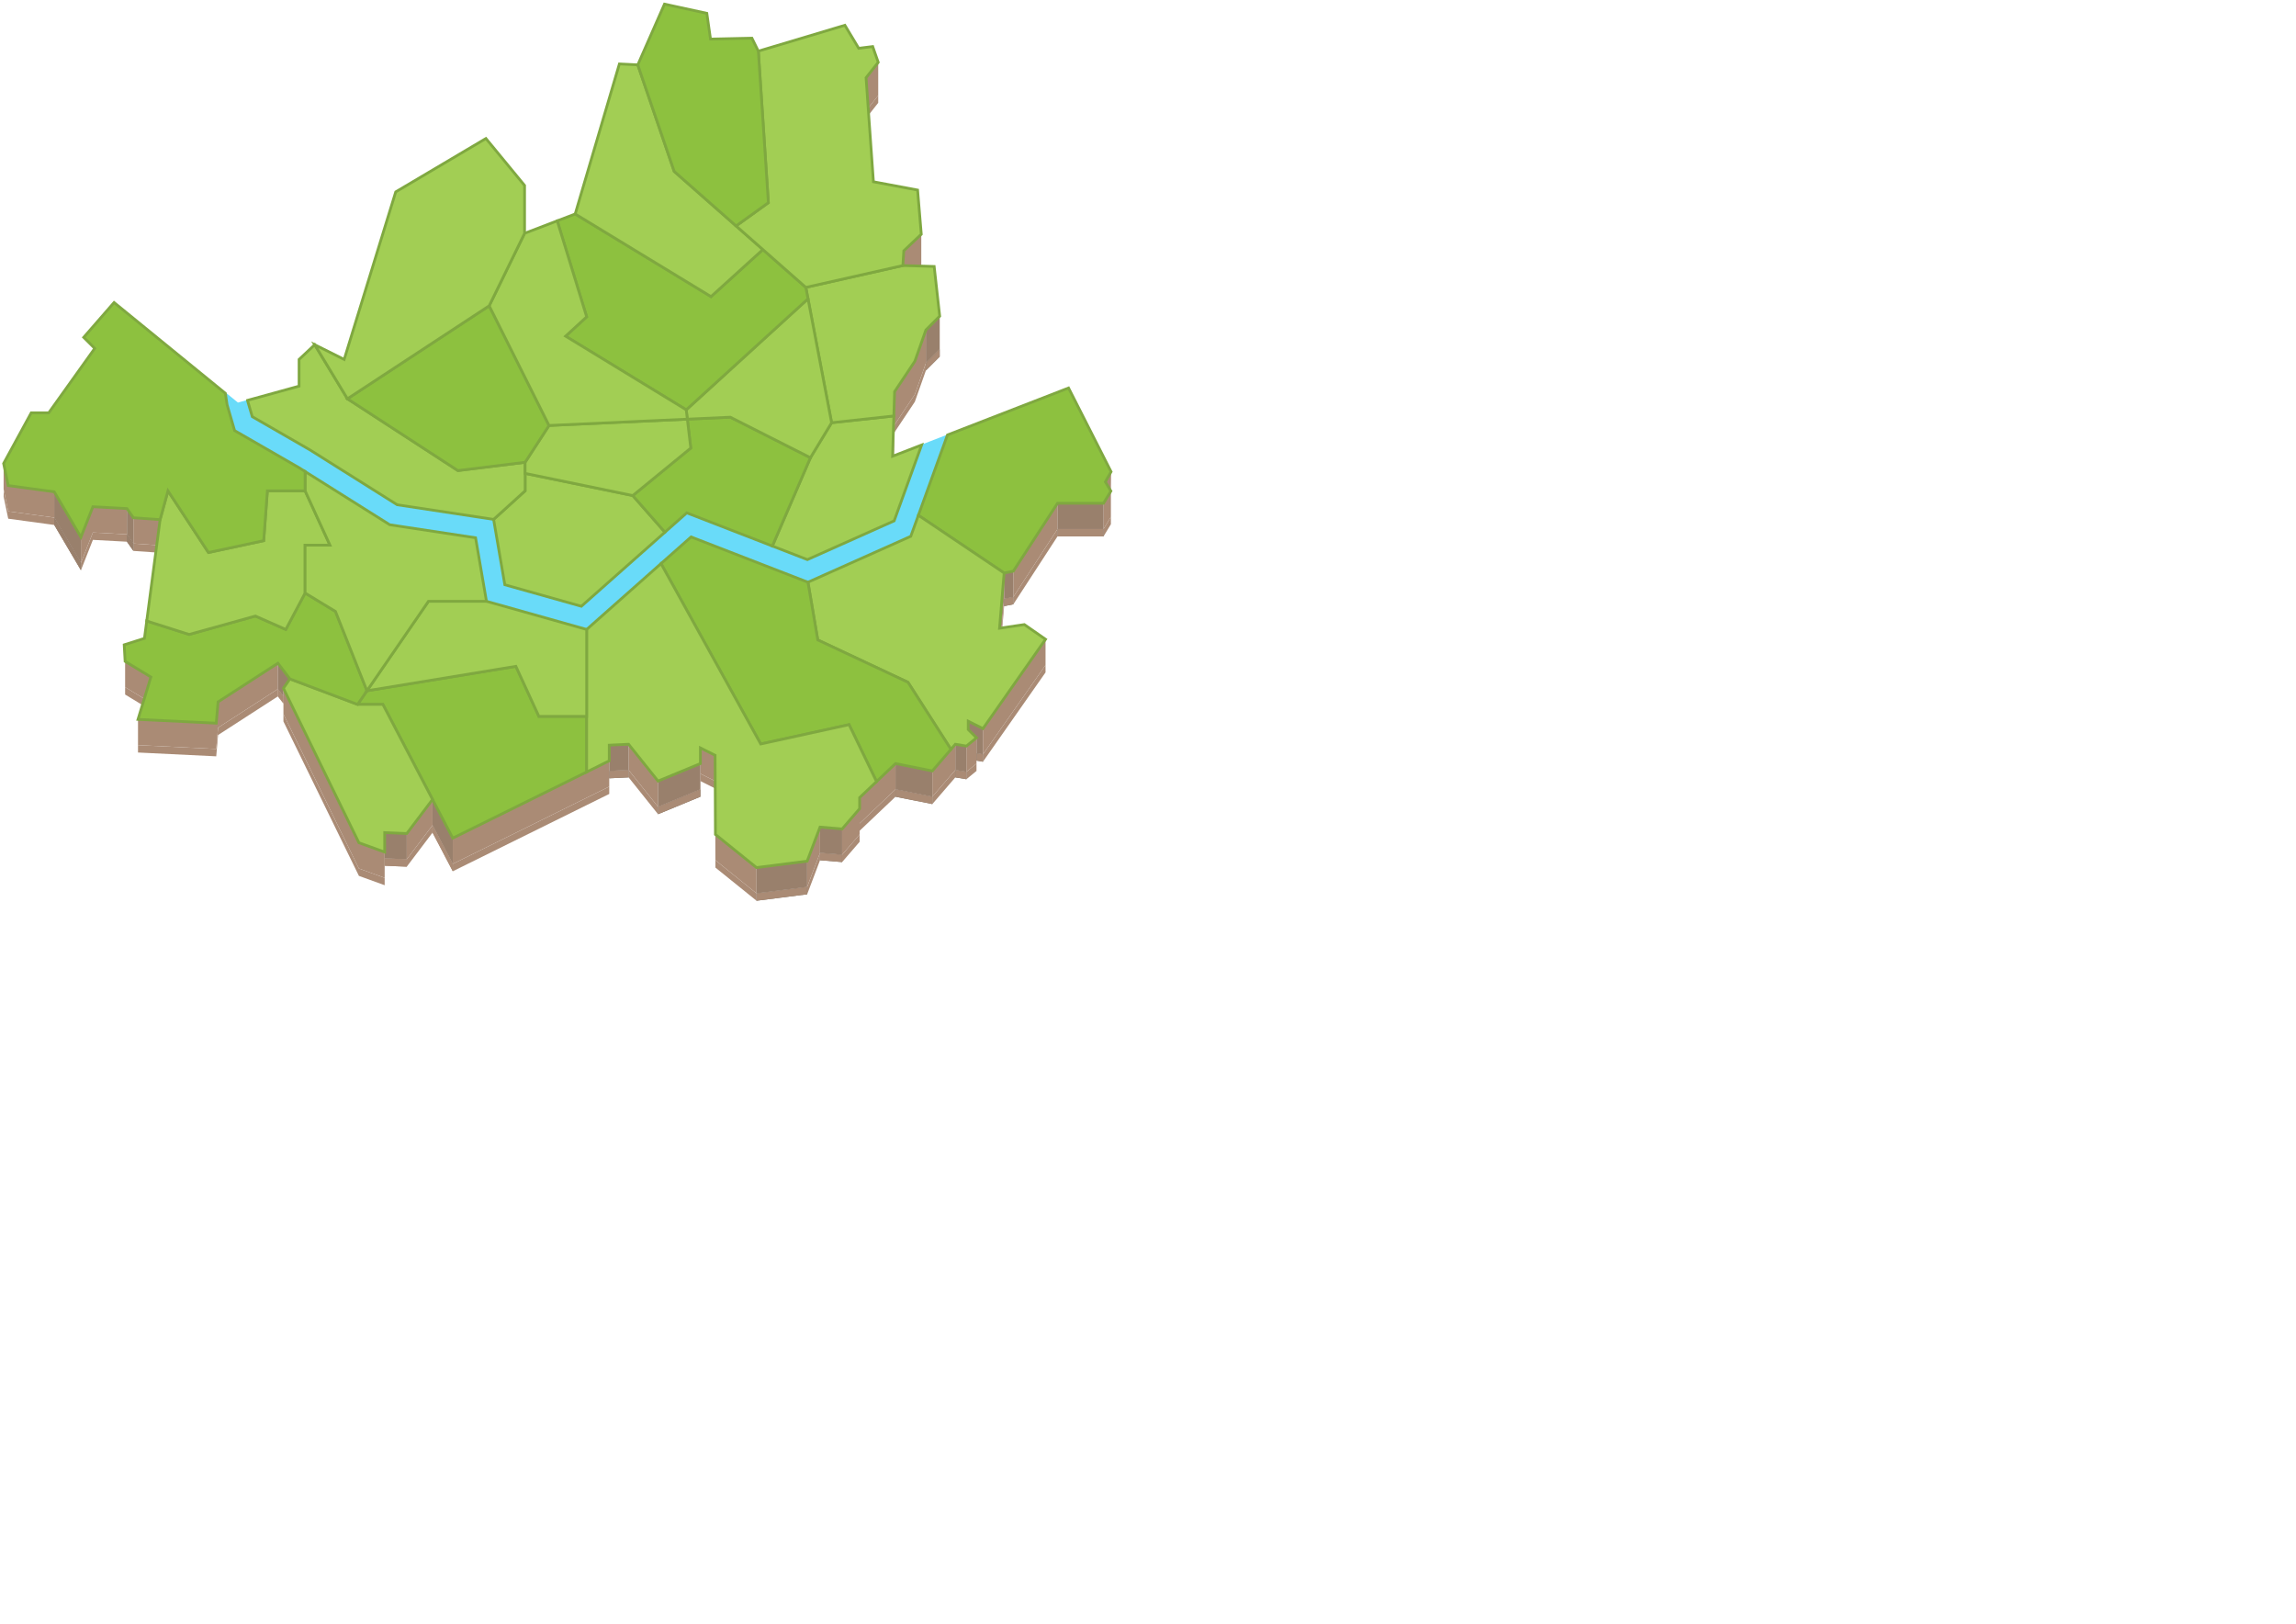 <?xml version="1.0" encoding="utf-8"?>
<!-- Generator: Adobe Illustrator 16.0.0, SVG Export Plug-In . SVG Version: 6.00 Build 0)  -->
<!DOCTYPE svg PUBLIC "-//W3C//DTD SVG 1.1//EN" "http://www.w3.org/Graphics/SVG/1.1/DTD/svg11.dtd">
<svg version="1.1" id="레이어_1" xmlns="http://www.w3.org/2000/svg" xmlns:xlink="http://www.w3.org/1999/xlink" x="0px"
	 y="0px" width="841.89px" height="595.281px" viewBox="0 0 841.89 595.281" enable-background="new 0 0 841.89 595.281"
	 xml:space="preserve">
<g id="SeoulShadow">
	<polygon fill="#AA8B75" points="335.452,144.599 328.027,155.736 327.746,164.644 327.369,164.687 327.289,167.26 327.755,167.08 
		328.027,158.436 335.452,147.298 339.502,135.824 339.502,133.124 	"/>
	<polygon fill="#AA8B75" points="318.529,42.126 322.027,37.697 322.027,34.998 318.354,39.648 	"/>
	<polygon fill="#AA8B75" points="318.354,39.648 322.027,34.998 322.027,22.847 317.564,28.499 	"/>
	<polygon fill="#AA8B75" points="331.402,91.949 331.064,97.349 337.814,97.547 337.814,85.874 	"/>
	<polygon fill="#AA8B75" points="328.027,155.736 335.452,144.599 339.502,133.124 339.502,120.974 335.452,132.449 
		328.027,143.586 327.746,152.494 327.369,164.687 327.746,164.644 	"/>
	<polygon fill="#AA8B75" points="45.876,251.923 45.876,254.623 52.206,258.467 52.899,256.187 	"/>
	<polygon fill="#AA8B75" points="3.014,187.461 1.414,179.783 1.326,182.061 3.014,190.16 19.889,192.457 19.889,189.757 	"/>
	<polygon fill="#AA8B75" points="48.914,199.273 48.914,201.973 57.113,202.539 57.467,199.863 	"/>
	<polygon fill="#AA8B75" points="34.063,195.223 29.676,206.36 29.676,209.061 34.063,197.923 46.551,198.598 46.551,195.898 	"/>
	<polygon fill="#AA8B75" points="354.353,285.673 358.064,282.635 358.064,279.936 354.353,282.973 	"/>
	<polygon fill="#AA8B75" points="367.297,230.204 367.524,230.172 368.189,222.223 368.189,219.523 	"/>
	<polygon fill="#AA8B75" points="360.428,279.26 383.377,246.523 383.377,243.822 360.428,276.561 	"/>
	<polygon fill="#AA8B75" points="371.564,218.848 371.564,221.548 387.766,196.653 387.766,193.953 	"/>
	<polygon fill="#AA8B75" points="404.642,196.653 407.342,192.186 407.342,189.485 404.642,193.953 	"/>
	<polygon fill="#AA8B75" points="101.901,255.298 103.926,257.947 103.926,257.784 	"/>
	<polygon fill="#AA8B75" points="103.926,261.791 103.926,264.49 131.602,321.111 141.051,324.535 141.051,321.835 131.602,318.41 	
		"/>
	<polygon fill="#AA8B75" points="166.026,316.722 166.026,319.423 215.114,295.168 223.402,291.072 223.402,288.373 
		215.114,292.468 	"/>
	<polygon fill="#AA8B75" points="262.33,315.373 262.215,286.348 256.814,283.648 256.814,286.348 262.215,289.048 262.33,318.072 
		277.402,330.222 277.402,327.523 	"/>
	<polygon fill="#AA8B75" points="308.79,316.048 315.202,308.623 315.202,305.923 308.79,313.347 	"/>
	<polygon fill="#AA8B75" points="295.965,325.16 295.965,327.861 300.689,315.373 300.689,312.673 	"/>
	<polygon fill="#AA8B75" points="149.151,315.035 149.151,317.736 158.602,305.248 158.602,302.548 	"/>
	<polygon fill="#AA8B75" points="348.688,284.168 341.865,292.086 341.865,294.785 348.688,286.867 350.303,284.998 
		350.303,282.298 	"/>
	<polygon fill="#AA8B75" points="230.49,282.298 230.49,284.998 241.29,298.498 241.29,295.798 	"/>
	<polygon fill="#AA8B75" points="79.964,266.773 79.289,274.58 50.602,273.186 50.602,275.885 79.289,277.28 79.964,269.473 
		101.901,255.298 101.901,252.598 	"/>
	<polygon fill="#AA8B75" points="321.405,295.984 315.202,301.873 315.202,304.572 321.405,298.685 328.365,292.086 
		328.365,289.385 	"/>
	<polygon fill="#AA8B75" points="405.316,176.66 407.342,180.035 407.41,172.947 	"/>
	<polygon fill="#AA8B75" points="34.063,195.223 46.551,195.898 46.551,186.447 34.063,185.773 29.676,196.91 29.676,206.36 	"/>
	<polygon fill="#AA8B75" points="300.689,312.673 300.689,303.222 295.965,315.71 295.965,325.16 	"/>
	<polygon fill="#AA8B75" points="223.402,278.923 215.114,283.018 166.026,307.273 166.026,316.722 215.114,292.468 
		223.402,288.373 223.402,285.336 223.402,282.635 	"/>
	<polygon fill="#AA8B75" points="158.602,302.548 158.602,293.098 149.151,305.585 149.151,315.035 	"/>
	<polygon fill="#AA8B75" points="55.326,248.211 45.876,242.473 45.876,245.848 45.876,248.548 45.876,251.923 52.899,256.187 	"/>
	<polygon fill="#AA8B75" points="241.29,295.798 241.29,286.348 230.49,272.848 230.49,282.298 	"/>
	<polygon fill="#AA8B75" points="262.215,286.348 262.33,315.373 277.402,327.523 277.402,318.072 262.33,305.923 262.215,276.898 
		256.814,274.197 256.814,279.936 256.814,283.648 	"/>
	<polygon fill="#AA8B75" points="19.889,189.757 19.889,180.307 3.014,178.01 1.326,169.91 1.326,179.36 1.414,179.783 
		3.014,187.461 	"/>
	<polygon fill="#AA8B75" points="358.064,270.485 354.353,273.523 354.353,282.973 358.064,279.936 358.064,278.851 358.064,276.15 
			"/>
	<polygon fill="#AA8B75" points="57.467,199.863 58.701,190.498 48.914,189.822 48.914,199.273 	"/>
	<polygon fill="#AA8B75" points="141.051,312.384 131.602,308.96 103.926,252.341 103.926,255.248 103.926,257.784 103.926,257.947 
		103.926,260.851 103.926,261.791 131.602,318.41 141.051,321.835 141.051,317.398 141.051,314.697 	"/>
	<polygon fill="#AA8B75" points="348.688,284.168 350.303,282.298 350.303,272.848 348.688,274.717 341.865,282.635 
		341.865,292.086 	"/>
	<polygon fill="#AA8B75" points="321.405,295.984 328.365,289.385 328.365,279.936 321.405,286.535 315.202,292.423 
		315.202,296.473 308.79,303.898 308.79,313.347 315.202,305.923 315.202,304.572 315.202,301.873 	"/>
	<polygon fill="#AA8B75" points="79.964,266.773 101.901,252.598 101.901,243.148 79.964,257.322 79.289,265.131 50.602,263.735 
		50.602,270.413 50.602,273.186 79.289,274.58 	"/>
	<polygon fill="#AA8B75" points="404.642,184.504 404.642,193.953 407.342,189.485 407.342,180.035 	"/>
	<polygon fill="#AA8B75" points="368.189,210.072 366.502,230.322 367.297,230.204 368.189,219.523 	"/>
	<polygon fill="#AA8B75" points="387.766,193.953 387.766,184.504 371.564,209.398 371.564,218.848 	"/>
	<polygon fill="#AA8B75" points="360.428,267.11 360.428,276.561 383.377,243.822 383.377,234.373 	"/>
	<polygon fill="#69DBF9" points="347.414,159.457 347.549,159.402 347.606,159.243 338.135,162.917 328.063,190.74 327.924,190.803 
		327.871,190.951 296.049,205.163 283.202,200.183 283.309,199.938 252.016,187.811 213.357,222.06 185.296,214.166 
		181.188,190.201 145.833,184.845 113.771,164.681 92.696,152.543 90.988,146.75 90.959,146.558 87.244,147.584 82.824,143.98 
		83.461,148.158 86.221,157.648 109.758,171.198 143.108,192.171 174.578,196.941 178.57,220.227 215.307,230.558 253.602,196.633 
		296.449,213.242 334.014,196.465 336.747,188.918 	"/>
	<polygon fill="#726658" points="19.889,189.757 19.889,192.457 29.676,209.061 29.676,206.36 	"/>
	<polygon fill="#AA8B75" points="19.889,189.757 19.889,192.457 29.676,209.061 29.676,206.36 	"/>
	<polygon fill="#AA8B75" points="29.676,206.36 29.676,196.91 19.889,180.307 19.889,189.757 	"/>
	<polygon opacity="0.3" fill="#726658" enable-background="new    " points="29.676,208.807 29.676,196.91 19.889,180.307 
		19.889,192.203 	"/>
	<polygon fill="#726658" points="46.551,195.898 46.551,198.598 48.914,201.973 48.914,199.273 	"/>
	<polygon fill="#AA8B75" points="46.551,195.898 46.551,198.598 48.914,201.973 48.914,199.273 	"/>
	<polygon fill="#AA8B75" points="48.914,199.273 48.914,189.822 46.551,186.447 46.551,195.898 	"/>
	<polygon opacity="0.3" fill="#726658" enable-background="new    " points="48.914,201.807 48.914,189.822 46.551,186.447 
		46.551,198.432 	"/>
	<polygon fill="#AA8B75" points="103.926,255.248 101.901,252.598 101.901,255.298 103.926,257.784 	"/>
	<polygon fill="#AA8B75" points="103.926,255.248 101.901,252.598 101.901,255.298 103.926,257.784 	"/>
	<polygon fill="#AA8B75" points="103.926,255.248 103.926,252.341 106.289,248.885 101.901,243.148 101.901,252.598 	"/>
	<polygon opacity="0.3" fill="#726658" enable-background="new    " points="103.926,255.248 103.926,252.341 106.289,248.885 
		101.901,243.148 101.901,252.598 	"/>
	<polygon fill="#AA8B75" points="141.051,314.697 141.051,317.398 149.151,317.736 149.151,315.035 	"/>
	<polygon fill="#AA8B75" points="141.051,314.697 141.051,317.398 149.151,317.736 149.151,315.035 	"/>
	<polygon fill="#AA8B75" points="149.151,315.035 149.151,305.585 141.051,305.248 141.051,312.384 141.051,314.697 	"/>
	<polygon opacity="0.3" fill="#726658" enable-background="new    " points="149.151,315.035 149.151,305.585 141.051,305.248 
		141.051,312.384 141.051,314.697 	"/>
	<polygon fill="#AA8B75" points="158.602,302.548 158.602,305.248 166.026,319.423 166.026,316.722 	"/>
	<polygon fill="#AA8B75" points="158.602,302.548 158.602,305.248 166.026,319.423 166.026,316.722 	"/>
	<polygon fill="#AA8B75" points="166.026,316.722 166.026,307.273 158.602,293.098 158.602,302.548 	"/>
	<polygon opacity="0.3" fill="#726658" enable-background="new    " points="166.026,316.722 166.026,307.273 158.602,293.098 
		158.602,302.548 	"/>
	<polygon fill="#726658" points="223.402,282.635 223.402,285.336 230.49,284.998 230.49,282.298 	"/>
	<polygon fill="#AA8B75" points="223.402,282.635 223.402,285.336 230.49,284.998 230.49,282.298 	"/>
	<polygon fill="#AA8B75" points="230.49,282.298 230.49,272.848 223.402,273.186 223.402,278.923 223.402,282.635 	"/>
	<polygon opacity="0.3" fill="#726658" enable-background="new    " points="230.49,282.298 230.49,272.848 223.402,273.186 
		223.402,278.923 223.402,282.635 	"/>
	<polygon fill="#726658" points="241.29,298.498 256.814,292.086 256.814,289.385 241.29,295.798 	"/>
	<polygon fill="#AA8B75" points="241.29,298.498 256.814,292.086 256.814,289.385 241.29,295.798 	"/>
	<polygon fill="#AA8B75" points="256.814,279.936 241.29,286.348 241.29,295.798 256.814,289.385 256.814,286.348 256.814,283.648 	
		"/>
	<polygon opacity="0.3" fill="#726658" enable-background="new    " points="256.814,279.936 241.29,286.348 241.29,295.798 
		256.814,289.385 256.814,286.348 256.814,283.648 	"/>
	<polygon fill="#726658" points="277.402,327.523 277.402,330.222 295.965,327.861 295.965,325.16 	"/>
	<polygon fill="#AA8B75" points="277.402,327.523 277.402,330.222 295.965,327.861 295.965,325.16 	"/>
	<polygon fill="#AA8B75" points="295.965,325.16 295.965,315.71 277.402,318.072 277.402,327.523 	"/>
	<polygon opacity="0.3" fill="#726658" enable-background="new    " points="295.965,325.16 295.965,315.71 277.402,318.072 
		277.402,327.523 	"/>
	<polygon fill="#726658" points="300.689,312.673 300.689,315.373 308.79,316.048 308.79,313.347 	"/>
	<polygon fill="#AA8B75" points="300.689,312.673 300.689,315.373 308.79,316.048 308.79,313.347 	"/>
	<polygon fill="#AA8B75" points="308.79,313.347 308.79,303.898 300.689,303.222 300.689,312.673 	"/>
	<polygon opacity="0.3" fill="#726658" enable-background="new    " points="308.79,313.347 308.79,303.898 300.689,303.222 
		300.689,312.673 	"/>
	<polygon fill="#726658" points="328.365,289.385 328.365,292.086 341.865,294.785 341.865,292.086 	"/>
	<polygon fill="#AA8B75" points="328.365,289.385 328.365,292.086 341.865,294.785 341.865,292.086 	"/>
	<polygon fill="#AA8B75" points="341.865,292.086 341.865,282.635 328.365,279.936 328.365,289.385 	"/>
	<polygon opacity="0.3" fill="#726658" enable-background="new    " points="341.865,292.086 341.865,282.635 328.365,279.936 
		328.365,289.385 	"/>
	<polygon fill="#726658" points="350.303,282.298 350.303,284.998 354.353,285.673 354.353,282.973 	"/>
	<polygon fill="#AA8B75" points="350.303,282.298 350.303,284.998 354.353,285.673 354.353,282.973 	"/>
	<polygon fill="#AA8B75" points="354.353,282.973 354.353,273.523 350.303,272.848 350.303,282.298 	"/>
	<polygon opacity="0.3" fill="#726658" enable-background="new    " points="354.353,282.973 354.353,273.523 350.303,272.848 
		350.303,282.298 	"/>
	<polygon fill="#726658" points="358.064,276.15 358.064,278.851 360.428,279.26 360.428,276.561 	"/>
	<polygon fill="#AA8B75" points="358.064,276.15 358.064,278.851 360.428,279.26 360.428,276.561 	"/>
	<polygon fill="#AA8B75" points="360.428,276.561 360.428,267.11 355.027,264.41 355.027,267.447 358.064,270.485 358.064,276.15 	
		"/>
	<polygon opacity="0.3" fill="#726658" enable-background="new    " points="360.428,276.561 360.428,267.11 355.027,264.41 
		355.027,267.447 358.064,270.485 358.064,276.15 	"/>
	<polygon fill="#726658" points="368.189,219.523 368.189,222.223 371.564,221.548 371.564,218.848 	"/>
	<polygon fill="#AA8B75" points="368.189,219.523 368.189,222.223 371.564,221.548 371.564,218.848 	"/>
	<polygon fill="#AA8B75" points="371.564,218.848 371.564,209.398 368.189,210.072 368.189,219.523 	"/>
	<polygon opacity="0.3" fill="#726658" enable-background="new    " points="371.564,218.848 371.564,209.398 368.189,210.072 
		368.189,219.523 	"/>
	<rect x="387.766" y="193.953" fill="#726658" width="16.876" height="2.7"/>
	<rect x="387.766" y="193.953" fill="#AA8B75" width="16.876" height="2.7"/>
	<rect x="387.766" y="184.504" fill="#AA8B75" width="16.876" height="9.449"/>
	<rect x="387.766" y="184.504" opacity="0.3" fill="#726658" enable-background="new    " width="16.876" height="9.449"/>
	<polygon fill="#726658" points="339.502,135.824 344.564,130.761 344.564,128.061 339.502,133.124 	"/>
	<polygon fill="#AA8B75" points="339.502,135.824 344.564,130.761 344.564,128.061 339.502,133.124 	"/>
	<polygon fill="#AA8B75" points="339.502,120.974 339.502,133.124 344.564,128.061 344.564,126.159 344.564,115.911 	"/>
	<polygon opacity="0.3" fill="#726658" enable-background="new    " points="339.502,120.974 339.502,133.124 344.564,128.061 
		344.564,126.159 344.564,115.911 	"/>
</g>
<polygon id="Gwanak" fill="#8DC13F" stroke="#7FA840" stroke-miterlimit="10" points="197.604,262.635 189.166,244.284 
	134.553,253.248 131.115,258.247 140.396,258.247 158.602,293.098 166.026,307.273 215.114,283.018 215.114,262.635 "/>
<polygon id="Geumcheon" fill="#A2CE54" stroke="#7FA840" stroke-miterlimit="10" points="131.115,258.247 106.289,248.885 
	103.926,252.341 131.602,308.96 141.051,312.384 141.051,305.248 149.151,305.585 158.602,293.098 140.396,258.247 "/>
<polygon id="Guro" fill="#8DC13F" stroke="#7FA840" stroke-miterlimit="10" points="123.016,224.16 111.878,217.41 104.791,230.769 
	93.653,225.848 69.353,232.598 53.804,227.661 52.964,234.035 45.539,236.398 45.876,242.473 55.326,248.211 50.602,263.735 
	79.289,265.131 79.964,257.322 101.901,243.148 106.289,248.885 131.115,258.247 134.553,253.248 "/>
<polygon id="Yangcheon" fill="#A2CE54" stroke="#7FA840" stroke-miterlimit="10" points="93.653,225.848 104.791,230.769 
	111.878,217.41 111.878,199.859 120.99,199.859 111.878,179.947 98.041,179.947 96.69,198.215 76.44,202.56 61.59,179.947 
	58.701,190.498 53.804,227.661 69.353,232.598 "/>
<polygon id="Gangdong" fill="#8DC13F" stroke="#7FA840" stroke-miterlimit="10" points="407.41,172.947 391.814,142.236 
	347.414,159.457 336.747,188.918 368.189,210.072 371.564,209.398 387.766,184.504 404.642,184.504 407.342,180.035 405.316,176.66 
	"/>
<polygon id="Songpa" fill="#A2CE54" stroke="#7FA840" stroke-miterlimit="10" points="333.959,196.615 296.256,213.453 
	299.863,234.622 332.938,250.146 348.688,274.717 350.303,272.848 354.353,273.523 358.064,270.485 355.027,267.447 355.027,264.41 
	360.428,267.11 383.377,234.373 375.615,228.973 366.502,230.322 368.189,210.072 336.747,188.918 "/>
<polygon id="Gangnam" fill="#8DC13F" stroke="#7FA840" stroke-miterlimit="10" points="299.863,234.622 296.256,213.453 
	253.407,196.844 242.373,206.62 278.938,272.76 311.338,265.672 321.405,286.535 328.365,279.936 341.865,282.635 348.688,274.717 
	332.938,250.146 "/>
<polygon id="Seocho" fill="#A2CE54" stroke="#7FA840" stroke-miterlimit="10" points="278.938,272.76 242.373,206.62 
	215.114,230.769 215.114,283.018 223.402,278.923 223.402,273.186 230.49,272.848 241.29,286.348 256.814,279.936 256.814,274.197 
	262.215,276.898 262.33,305.923 277.402,318.072 295.965,315.71 300.689,303.222 308.79,303.898 315.202,296.473 315.202,292.423 
	321.405,286.535 311.338,265.672 "/>
<polygon id="Dongjak" fill="#A2CE54" stroke="#7FA840" stroke-miterlimit="10" points="134.553,253.248 134.553,253.248 
	189.166,244.284 197.604,262.635 215.114,262.635 215.114,230.769 178.377,220.438 157.104,220.438 "/>
<polygon id="Yeongdeungpo" fill="#A2CE54" stroke="#7FA840" stroke-miterlimit="10" points="111.878,199.859 111.878,217.41 
	123.016,224.16 134.553,253.248 157.104,220.438 178.377,220.438 174.385,197.152 142.917,192.385 111.878,172.867 111.878,179.947 
	120.99,199.859 "/>
<polygon id="Gangseo" fill="#8DC13F" stroke="#7FA840" stroke-miterlimit="10" points="76.44,202.56 96.69,198.215 98.041,179.947 
	111.878,179.947 111.878,172.867 109.566,171.412 86.028,157.86 83.269,148.372 82.633,144.191 41.826,110.909 30.688,123.673 
	34.739,127.724 17.864,151.349 11.451,151.349 1.326,169.91 3.014,178.01 19.889,180.307 29.676,196.91 34.063,185.773 
	46.551,186.447 48.914,189.822 58.701,190.498 61.59,179.947 "/>
<polygon id="Yongsan" fill="#A2CE54" stroke="#7FA840" stroke-miterlimit="10" points="192.541,173.548 192.541,179.947 
	180.996,190.415 185.104,214.38 213.166,222.271 243.818,195.115 232.025,181.678 "/>
<polygon id="Mapo" fill="#A2CE54" stroke="#7FA840" stroke-miterlimit="10" points="192.541,169.483 167.902,172.521 
	127.402,146.196 115.401,126.374 109.664,131.773 109.664,141.561 90.767,146.771 90.794,146.964 92.502,152.756 113.577,164.893 
	145.64,185.056 180.996,190.415 192.541,179.947 "/>
<polygon id="Gwangjin" fill="#A2CE54" stroke="#7FA840" stroke-miterlimit="10" points="327.289,167.26 327.746,152.494 
	304.926,154.971 297.164,167.796 283.202,200.183 296.049,205.163 327.871,190.951 337.943,163.129 "/>
<polygon id="Seongdong" fill="#8DC13F" stroke="#7FA840" stroke-miterlimit="10" points="267.801,152.946 252.032,153.665 
	253.289,164.265 232.025,181.678 243.818,195.115 251.822,188.021 283.202,200.183 297.164,167.796 "/>
<polygon id="Jung" fill="#A2CE54" stroke="#7FA840" stroke-miterlimit="10" points="253.289,164.265 252.032,153.665 
	201.315,155.983 192.541,169.483 192.541,173.548 232.025,181.678 "/>
<polygon id="Seodaemun" fill="#8DC13F" stroke="#7FA840" stroke-miterlimit="10" points="127.402,146.196 167.902,172.521 
	192.541,169.483 201.315,155.983 179.378,112.108 "/>
<polygon id="Jungnang" fill="#A2CE54" stroke="#7FA840" stroke-miterlimit="10" points="344.564,115.911 342.54,97.686 
	331.064,97.349 295.477,105.358 304.926,154.971 327.746,152.494 328.027,143.586 335.452,132.449 339.502,120.974 "/>
<polygon id="Dongdaemun" fill="#A2CE54" stroke="#7FA840" stroke-miterlimit="10" points="296.275,109.542 251.625,150.246 
	252.032,153.665 267.801,152.946 297.164,167.796 304.926,154.971 "/>
<polygon id="Seongbuk" fill="#8DC13F" stroke="#7FA840" stroke-miterlimit="10" points="207.391,123.246 251.625,150.246 
	296.275,109.542 295.477,105.358 279.732,91.486 260.713,108.733 210.915,78.449 204.32,80.966 215.114,116.158 "/>
<polygon id="Jongno" fill="#A2CE54" stroke="#7FA840" stroke-miterlimit="10" points="207.391,123.246 215.114,116.158 
	204.32,80.966 192.352,85.536 179.378,112.108 201.315,155.983 252.032,153.665 251.625,150.246 "/>
<polygon id="Eunpyeong" fill="#A2CE54" stroke="#7FA840" stroke-miterlimit="10" points="192.352,85.536 192.352,67.986 
	178.176,50.773 145.102,70.349 126.201,131.773 115.401,126.374 127.402,146.196 179.378,112.108 "/>
<polygon id="Gangbuk" fill="#A2CE54" stroke="#7FA840" stroke-miterlimit="10" points="279.732,91.486 247.213,62.833 
	233.865,23.773 227.115,23.436 210.915,78.449 260.713,108.733 "/>
<polygon id="Nowon" fill="#A2CE54" stroke="#7FA840" stroke-miterlimit="10" points="336.465,69.673 320.266,66.636 317.564,28.499 
	322.027,22.847 320,17.063 314.865,17.699 309.803,9.261 278.066,18.75 281.741,74.308 269.905,82.825 295.477,105.358 
	331.064,97.349 331.402,91.949 337.814,85.874 "/>
<polygon id="Dobong" fill="#8DC13F" stroke="#7FA840" stroke-miterlimit="10" points="278.066,18.75 275.713,13.986 260.527,14.324 
	259.178,4.874 243.652,1.499 233.865,23.773 247.213,62.833 269.905,82.825 281.741,74.308 "/>
</svg>
